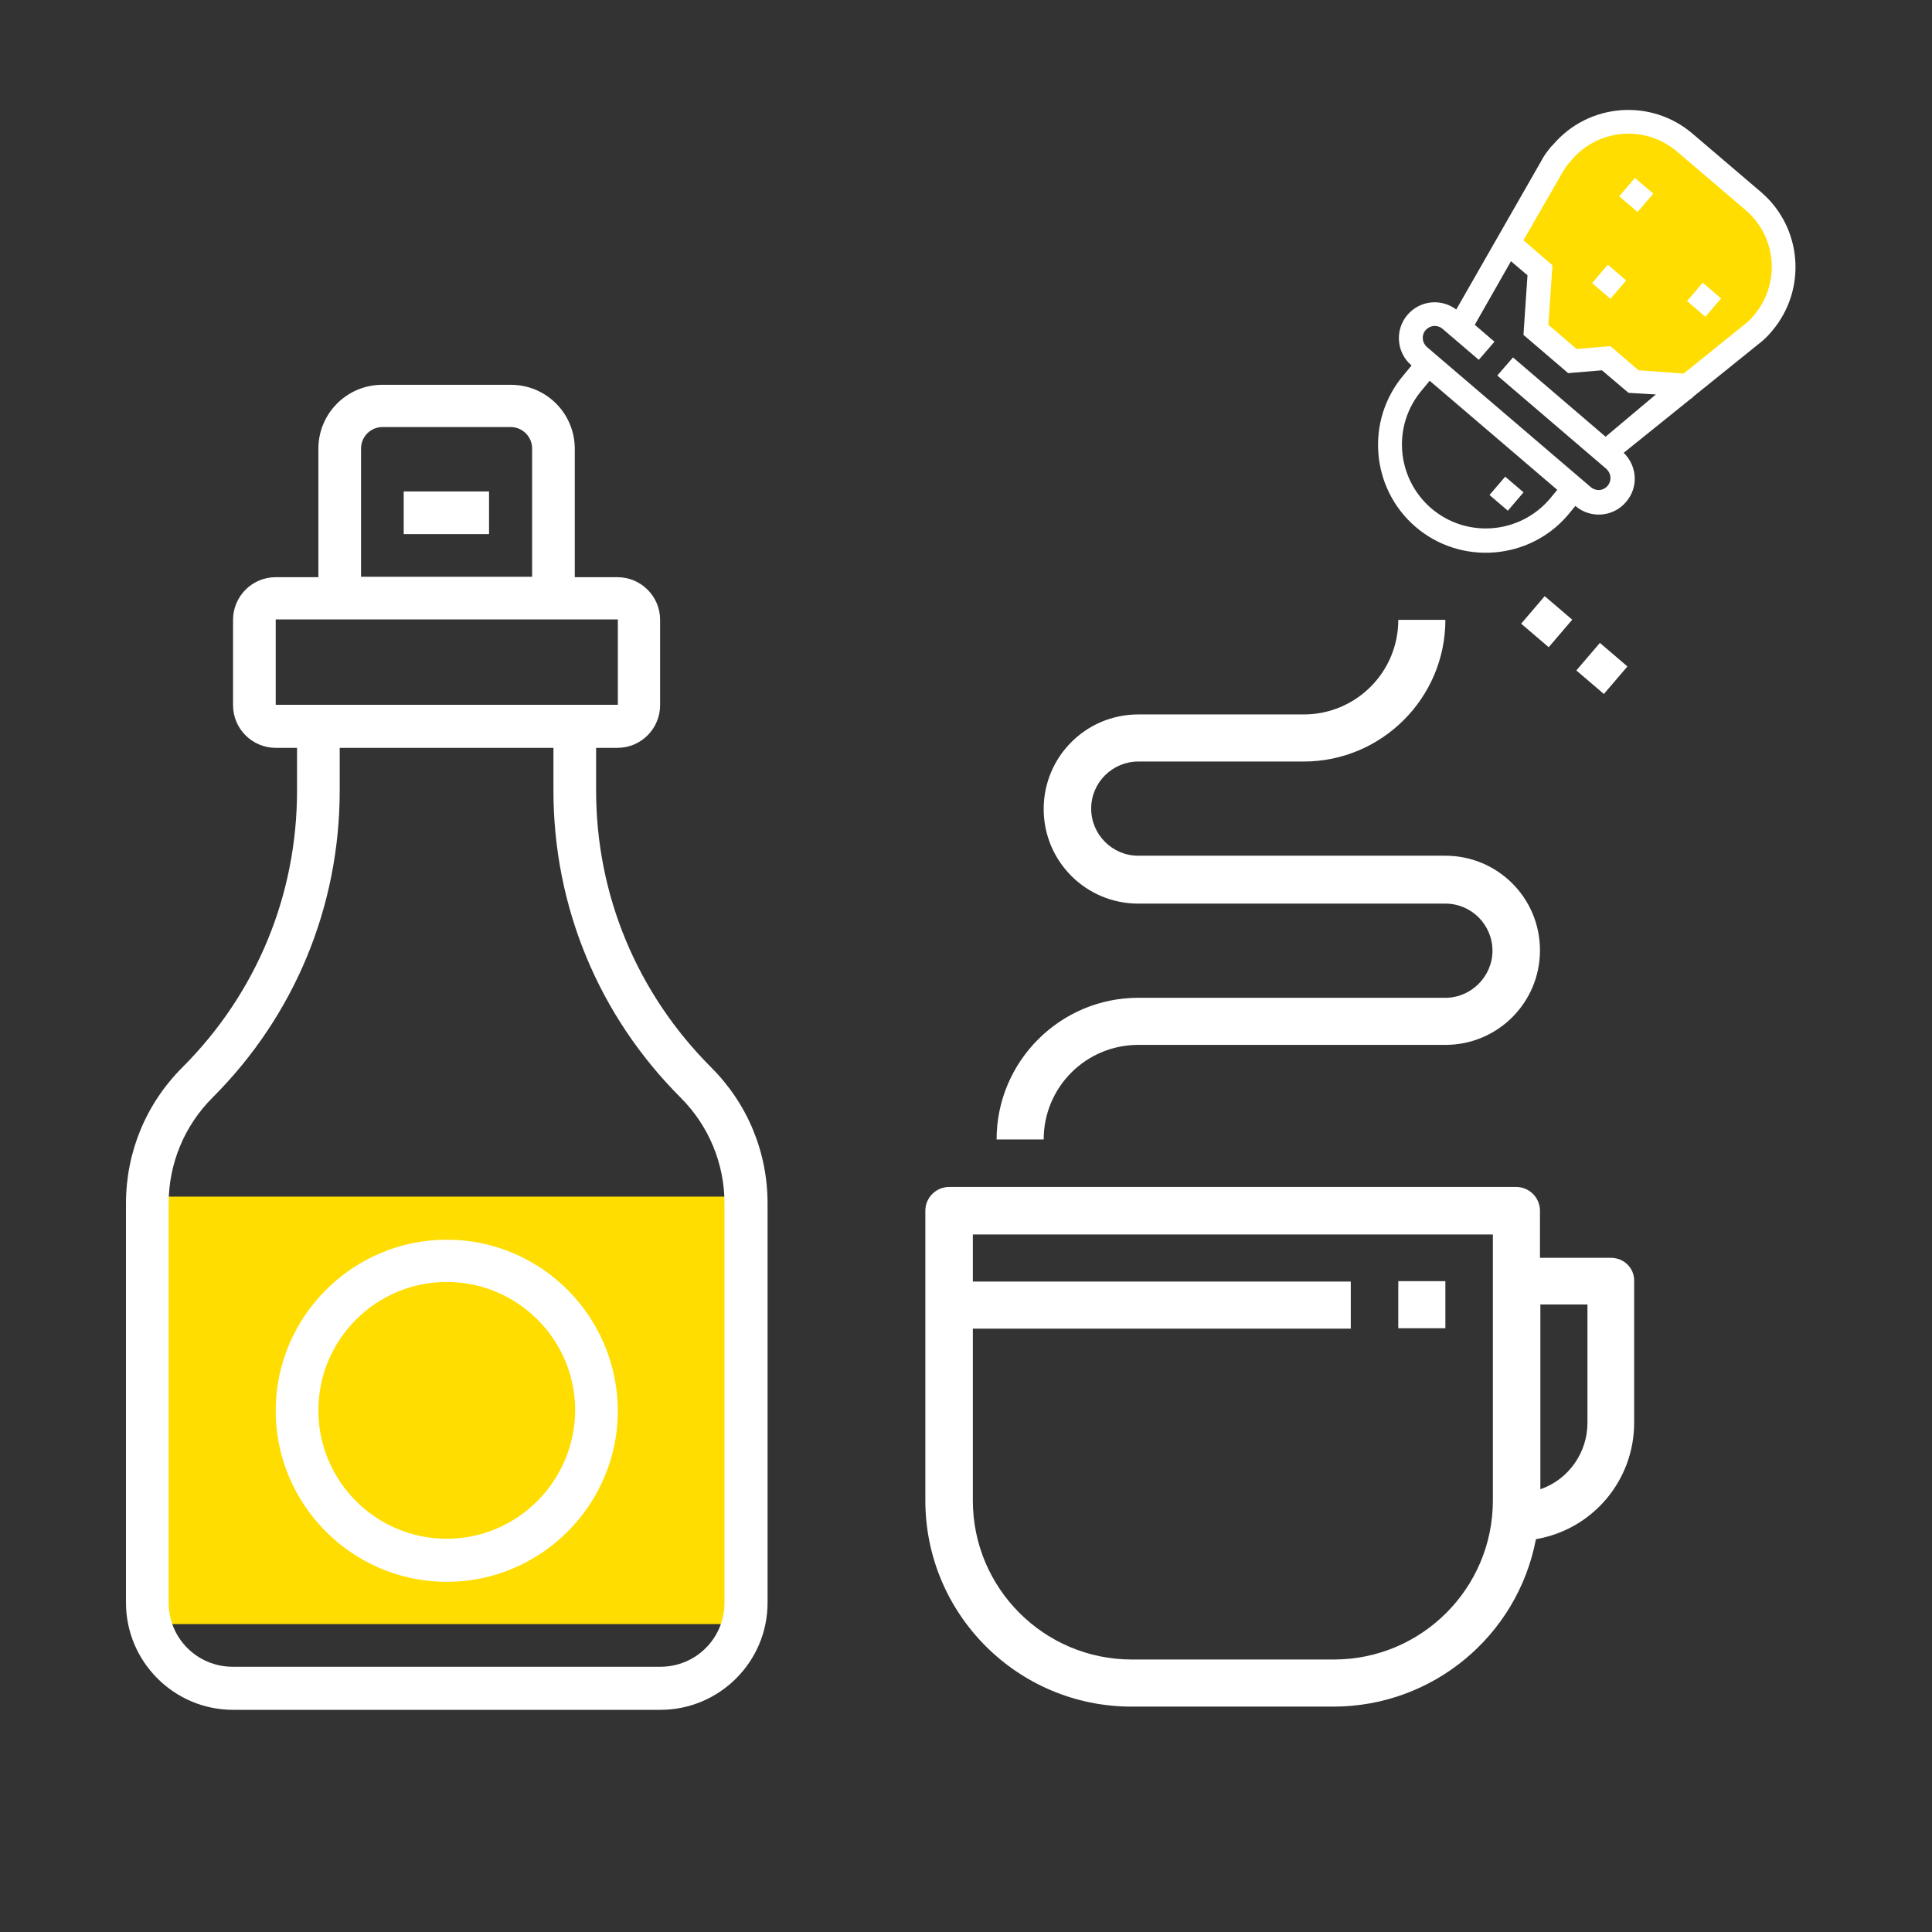 <?xml version="1.0" encoding="utf-8"?>
<!-- Generator: Adobe Illustrator 23.0.1, SVG Export Plug-In . SVG Version: 6.00 Build 0)  -->
<svg version="1.1" id="Capa_1" xmlns="http://www.w3.org/2000/svg" xmlns:xlink="http://www.w3.org/1999/xlink" x="0px" y="0px"
	 viewBox="0 0 480 480" style="enable-background:new 0 0 480 480;" xml:space="preserve">
<rect x="0" y="0" width="480" height="480" fill="#333333" stroke="none"/>
<style type="text/css">
	.st0{fill:#FFFFFF;}
	.st1{fill:#FFDD00;}
</style>
<g>
	<g>
		<path class="st0" d="M400.2,312.5h-17.6v-11.7c0-3.2-2.6-5.9-5.9-5.9H235.8c-3.2,0-5.9,2.6-5.9,5.9v72c0,28.3,23,51.2,51.2,51.2
			h50.2c24.6,0,45.7-17.5,50.3-41.6c14.1-2.4,24.4-14.6,24.4-28.9v-35.2C406.1,315.1,403.5,312.5,400.2,312.5z M370.9,372.8
			c0,21.8-17.7,39.5-39.5,39.5h-50.2c-21.8,0-39.5-17.7-39.5-39.5v-42.7h93.9v-11.7h-93.9v-11.7h129.2V372.8z M394.4,353.5
			c0,7.4-4.7,14.1-11.7,16.5v-45.9h11.7V353.5z"/>
	</g>
</g>
<g>
	<g>
		<path class="st0" d="M359.1,212.6h-76.3c-6.5,0-11.7-5.3-11.7-11.7c0-6.5,5.3-11.7,11.7-11.7h41.1c19.4,0,35.2-15.8,35.2-35.2
			h-11.7c0,13-10.5,23.5-23.5,23.5h-41.1c-13,0-23.5,10.5-23.5,23.5c0,13,10.5,23.5,23.5,23.5h76.3c6.5,0,11.7,5.3,11.7,11.7
			s-5.3,11.7-11.7,11.7h-76.3c-19.4,0-35.2,15.8-35.2,35.2h11.7c0-13,10.5-23.5,23.5-23.5h76.3c13,0,23.5-10.5,23.5-23.5
			S372.1,212.6,359.1,212.6z"/>
	</g>
</g>
<g>
	<g>
		<rect x="347.4" y="318.3" class="st0" width="11.7" height="11.7"/>
	</g>
</g>
<rect x="36.6" y="297.3" class="st1" width="148.7" height="106.2"/>
<rect x="393.5" y="161.7" transform="matrix(0.65 -0.76 0.76 0.65 12.97 360.522)" class="st0" width="9" height="9"/>
<rect x="379.8" y="150" transform="matrix(0.65 -0.76 0.76 0.65 17.057 346.098)" class="st0" width="9" height="9"/>
<path class="st0" d="M148.1,196.4v-10.6h5.3c5.9,0,10.6-4.8,10.6-10.6v-21.2c0-5.9-4.8-10.6-10.6-10.6h-10.6v-31.9
	c0-8.8-7.1-15.9-15.9-15.9H95c-8.8,0-15.9,7.1-15.9,15.9v31.9H68.5c-5.9,0-10.6,4.8-10.6,10.6v21.2c0,5.9,4.8,10.6,10.6,10.6h5.3
	v10.6c0,26-10.1,50.4-28.5,68.8c-9,9-14,21-14,33.8v99.2c0,14.6,11.9,26.6,26.6,26.6h106.2c14.6,0,26.6-11.9,26.6-26.6V299
	c0-12.8-5-24.8-14-33.8C158.3,246.8,148.1,222.4,148.1,196.4z M89.7,111.4c0-2.9,2.4-5.3,5.3-5.3h31.9c2.9,0,5.3,2.4,5.3,5.3v31.9
	H89.7V111.4z M68.5,153.9h85l0,21.2h-85V153.9z M180,398.2c0,8.8-7.1,15.9-15.9,15.9H57.8c-8.8,0-15.9-7.1-15.9-15.9V299
	c0-9.9,3.9-19.3,10.9-26.3c20.4-20.4,31.6-47.5,31.6-76.3v-10.6h53.1v10.6c0,28.8,11.2,55.9,31.6,76.3c7,7,10.9,16.4,10.9,26.3
	V398.2z"/>
<rect x="100.3" y="122.1" class="st0" width="21.2" height="10.6"/>
<path class="st0" d="M111,308c-23.4,0-42.5,19.1-42.5,42.5c0,23.4,19.1,42.5,42.5,42.5s42.5-19.1,42.5-42.5
	C153.4,327,134.4,308,111,308z M111,382.3c-17.6,0-31.9-14.3-31.9-31.9c0-17.6,14.3-31.9,31.9-31.9s31.9,14.3,31.9,31.9
	C142.8,368,128.5,382.3,111,382.3z"/>
<g>
	<path class="st1" d="M418.7,35.4c-9-7.7-22.7-6.7-30.4,2.4l-0.5,0.5c-0.9,1-1.7,2.1-2.3,3.3l-10.8,18.8l1.2,1l6.8,5.8l-1,14.8
		l9,7.7l8.4-0.7l6.8,5.8l13.5,0.9L435.2,83c1-0.8,2-1.8,2.8-2.8c7.7-9,6.7-22.7-2.4-30.4L418.7,35.4z"/>
	<path class="st0" d="M361.8,76.9c-3.7-2.8-9-2.3-12.1,1.3c-3.2,3.7-2.8,9.4,1,12.6l-1.9,2.3c-9.6,11.2-8.3,28.2,2.9,37.8
		c11.2,9.6,28.2,8.3,37.8-2.9l1.9-2.3c3.7,3.2,9.4,2.8,12.6-1c3.1-3.6,2.8-8.9-0.6-12.2l16.9-13.6l0.2,0l0-0.2L437,85.4
		c1.2-0.9,2.3-2,3.2-3.1c8.8-10.3,7.6-25.8-2.7-34.6l-17-14.5c-10.3-8.8-25.8-7.6-34.6,2.7l-0.5,0.5c-1,1.2-1.9,2.4-2.6,3.8
		L361.8,76.9z M385,124c-7.5,8.7-20.6,9.8-29.4,2.3c-8.7-7.5-9.8-20.6-2.3-29.4l1.9-2.3l31.7,27.1L385,124z M398.9,108.5l-23-19.7
		l-3.9,4.5l27.1,23.2c1.2,1.1,1.4,2.9,0.3,4.2s-2.9,1.4-4.2,0.3l-40.7-34.8c-1.2-1.1-1.4-2.9-0.3-4.2c1.1-1.2,2.9-1.4,4.2-0.3l9,7.7
		l3.9-4.5l-4.9-4.2l9-15.8l4.1,3.5l-1,14.8l11.1,9.5l8.4-0.7l6.6,5.6l6.8,0.4L398.9,108.5z M390.5,39.7c6.7-7.8,18.4-8.7,26.2-2
		l17,14.5c7.8,6.7,8.7,18.4,2,26.2c-0.7,0.9-1.6,1.7-2.5,2.4l-14.9,12L407.1,92l-7-6l-8.4,0.7l-7-6l1-14.8l-7.2-6.2l9.6-16.7
		c0.6-1,1.2-2,2-2.8L390.5,39.7z"/>
	<rect x="371.3" y="119.7" transform="matrix(0.65 -0.76 0.76 0.65 37.742 327.367)" class="st0" width="6" height="6"/>
	<rect x="420.4" y="71.6" transform="matrix(0.65 -0.76 0.76 0.65 91.465 347.766)" class="st0" width="6" height="6"/>
	<rect x="396.8" y="67.1" transform="matrix(0.65 -0.76 0.76 0.65 86.636 328.288)" class="st0" width="6" height="6"/>
	<rect x="403.5" y="45.5" transform="matrix(0.65 -0.76 0.76 0.65 105.436 325.854)" class="st0" width="6" height="6"/>
</g>
</svg>

